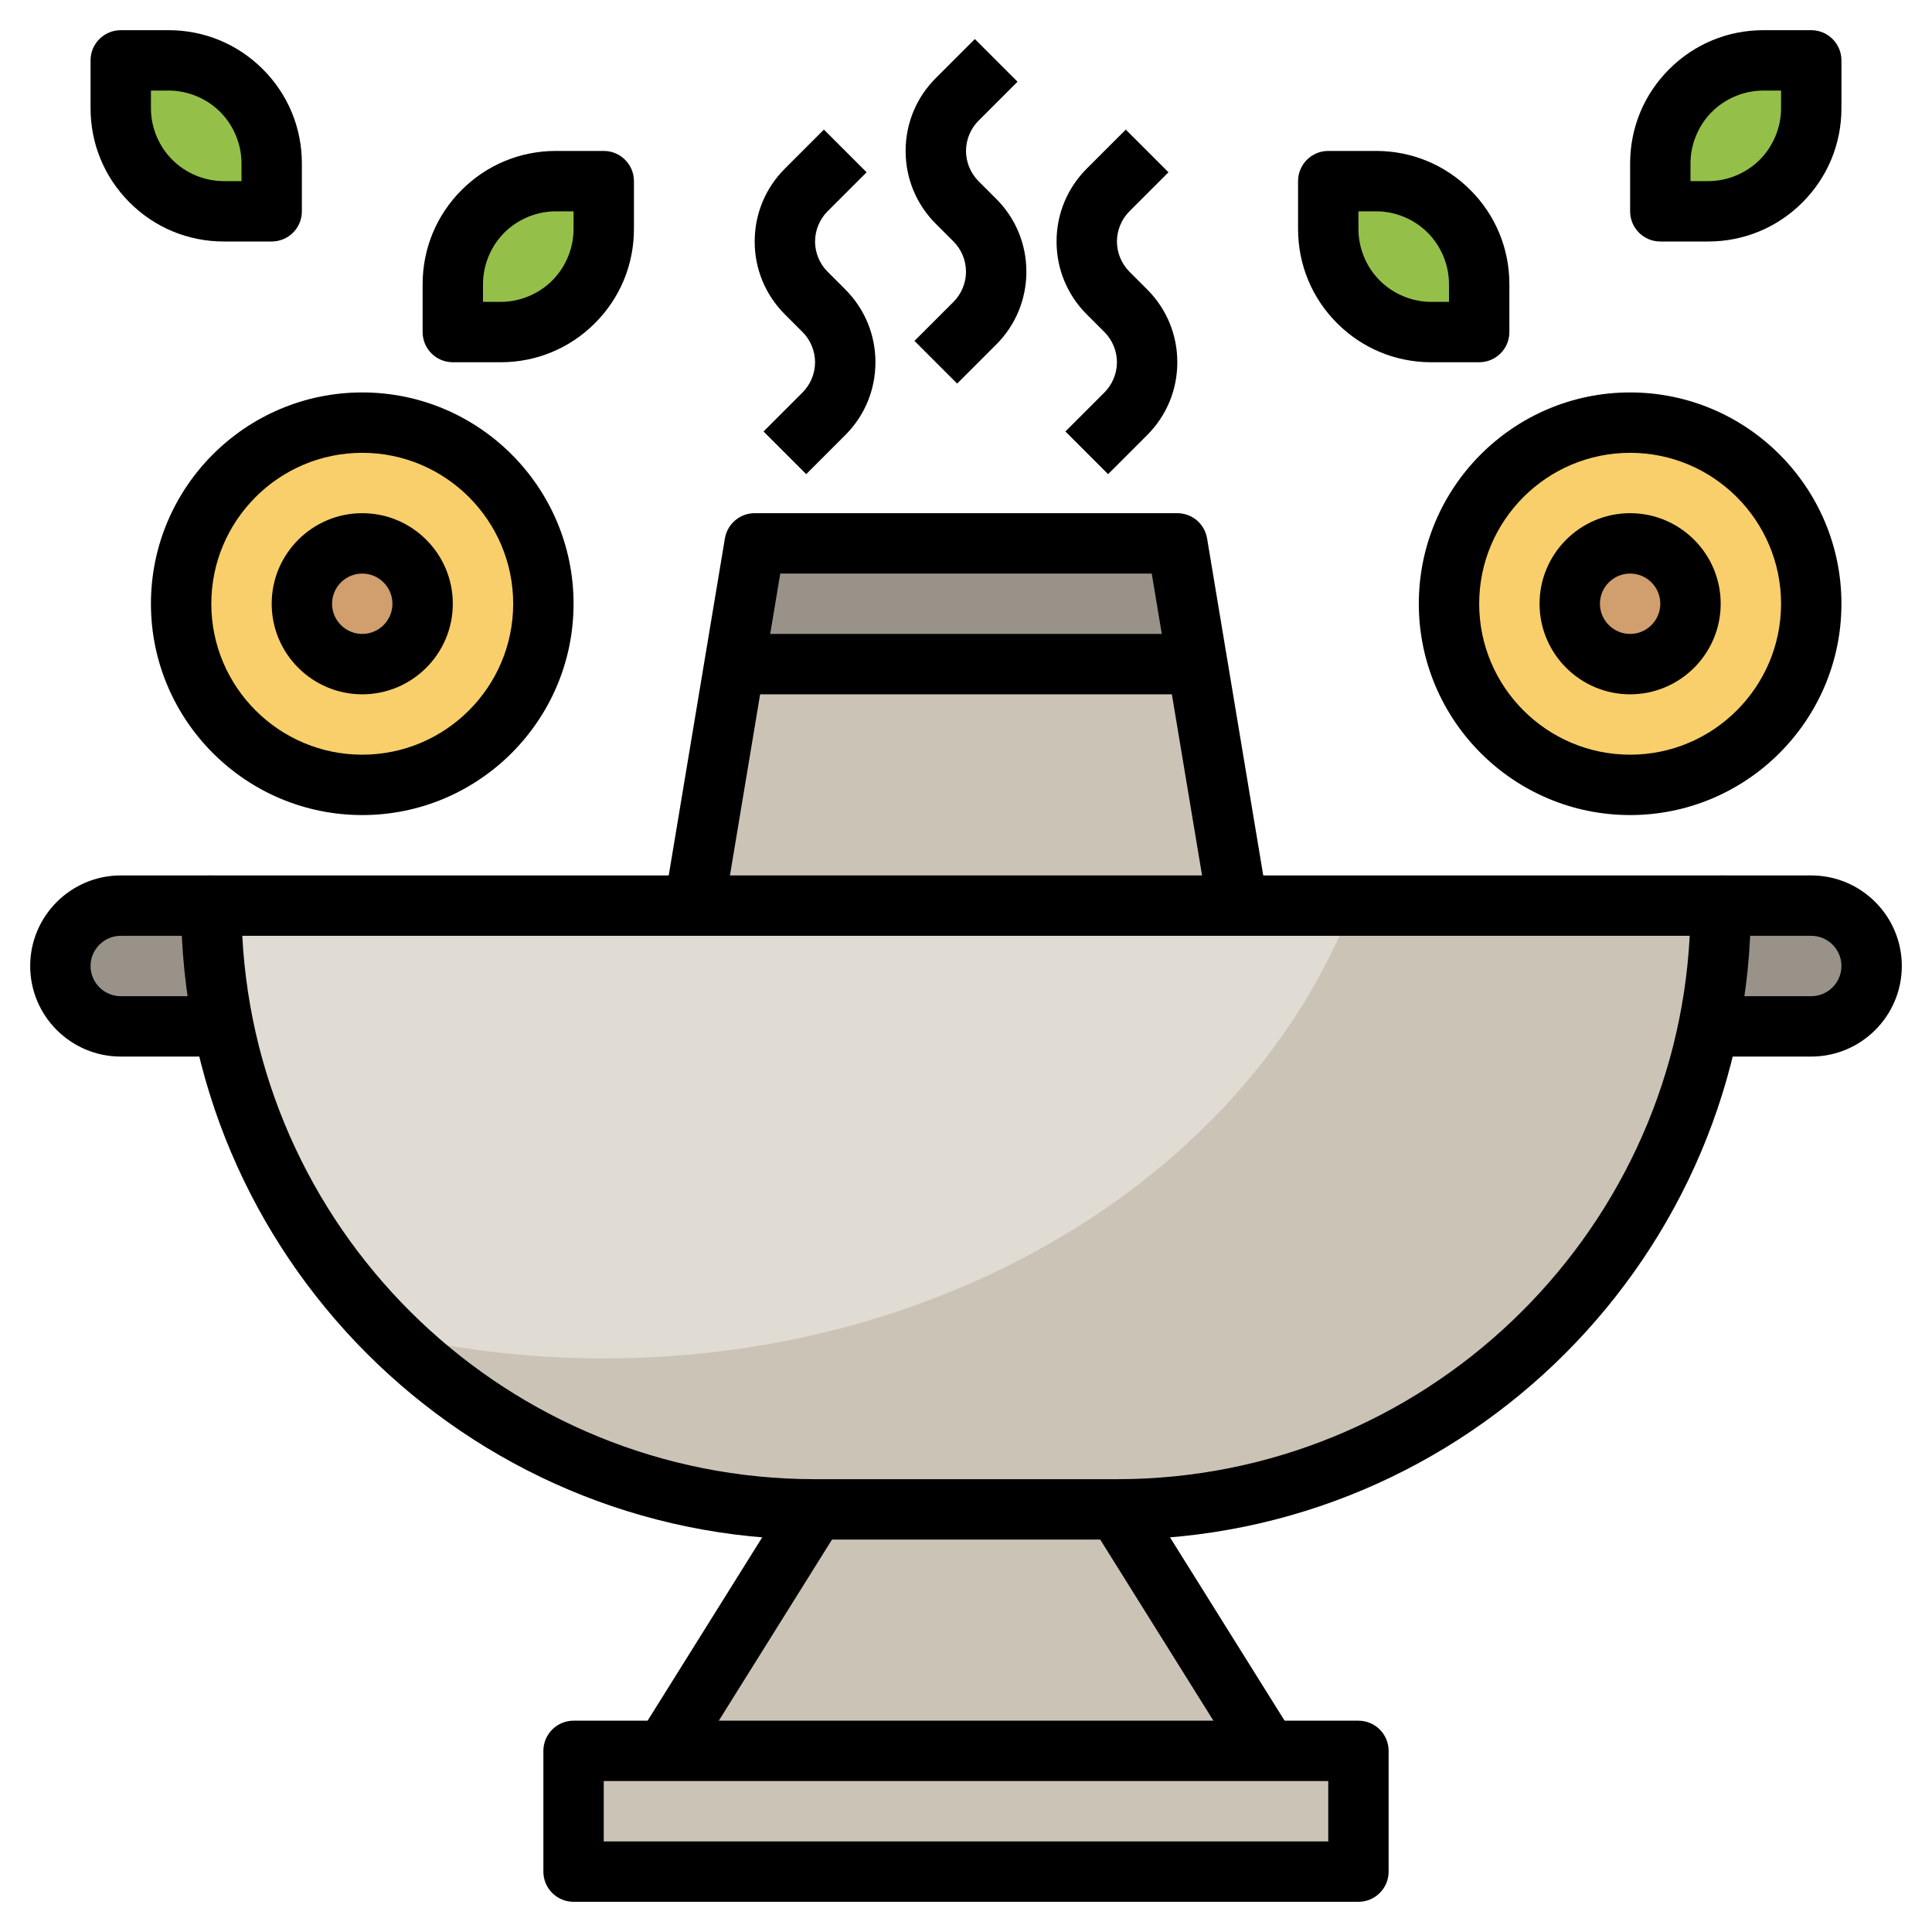 <svg id="Layer_3" enable-background="new 0 0 64 64" height="512" viewBox="0 0 64 64" width="512" xmlns="http://www.w3.org/2000/svg"><g><g><path d="m37 50h-10c-11.046 0-20-8.954-20-20h50c0 11.046-8.954 20-20 20z" fill="#cbc3b6"/></g><g><path d="m60 30h-3c0 1.37-.139 2.707-.402 4h3.402c1.105 0 2-.895 2-2s-.895-2-2-2z" fill="#989289"/></g><g><path d="m44.787 30h-37.787c0 5.544 2.258 10.56 5.902 14.182 2.257.529 4.636.818 7.098.818 11.619 0 21.455-6.304 24.787-15z" fill="#e0dbd3"/></g><g><path d="m23 30 2-12h14l2 12z" fill="#cbc3b6"/></g><g><path d="m39.667 22-.667-4h-14l-.667 4z" fill="#989289"/></g><g><path d="m42 58-5-8h-10l-5 8z" fill="#cbc3b6"/></g><g><path d="m19 58h26v4h-26z" fill="#cbc3b6"/></g><g><path d="m7 30h-3c-1.105 0-2 .895-2 2s.895 2 2 2h3.403c-.263-1.293-.403-2.63-.403-4z" fill="#989289"/></g><g><circle cx="54" cy="20" fill="#f8cf6a" r="6"/></g><g><circle cx="54" cy="20" fill="#d19e6d" r="2"/></g><g><circle cx="12" cy="20" fill="#f8cf6a" r="6"/></g><g><circle cx="12" cy="20" fill="#d19e6d" r="2"/></g><g><path d="m56 3c.64-.64 1.509-1 2.414-1h1.586v1.586c0 .905-.36 1.774-1 2.414-.64.64-1.509 1-2.414 1h-1.586v-1.586c0-.905.36-1.774 1-2.414z" fill="#94c049"/></g><g><path d="m48 7c-.64-.64-1.509-1-2.414-1h-1.586v1.586c0 .905.36 1.774 1 2.414.64.64 1.509 1 2.414 1h1.586v-1.586c0-.905-.36-1.774-1-2.414z" fill="#94c049"/></g><g><path d="m8 3c-.64-.64-1.509-1-2.414-1h-1.586v1.586c0 .905.36 1.774 1 2.414.64.64 1.509 1 2.414 1h1.586v-1.586c0-.905-.36-1.774-1-2.414z" fill="#94c049"/></g><g><path d="m16 7c.64-.64 1.509-1 2.414-1h1.586v1.586c0 .905-.36 1.774-1 2.414-.64.64-1.509 1-2.414 1h-1.586v-1.586c0-.905.36-1.774 1-2.414z" fill="#94c049"/></g><g><path d="m45 63h-26c-.552 0-1-.448-1-1v-4c0-.552.448-1 1-1h26c.552 0 1 .448 1 1v4c0 .552-.448 1-1 1zm-25-2h24v-2h-24z"/></g><g><path d="m37 51h-10c-11.58 0-21-9.42-21-21 0-.552.448-1 1-1h50c.552 0 1 .448 1 1 0 11.58-9.42 21-21 21zm-28.974-20c.522 10.013 8.833 18 18.974 18h10c10.141 0 18.452-7.987 18.974-18z"/></g><g><path d="m19.783 53h9.434v2h-9.434z" transform="matrix(.53 -.848 .848 .53 -34.279 46.171)"/></g><g><path d="m38.5 49.283h2v9.434h-2z" transform="matrix(.848 -.53 .53 .848 -22.616 29.143)"/></g><g><path d="m60 35h-3v-2h3c.551 0 1-.449 1-1s-.449-1-1-1h-3v-2h3c1.654 0 3 1.346 3 3s-1.346 3-3 3z"/></g><g><path d="m7 35h-3c-1.654 0-3-1.346-3-3s1.346-3 3-3h3v2h-3c-.551 0-1 .449-1 1s.449 1 1 1h3z"/></g><g><path d="m40.014 30.165-1.861-11.165h-12.306l-1.861 11.165-1.973-.329 2-12c.081-.482.498-.836.987-.836h14c.489 0 .906.354.986.835l2 12z"/></g><g><path d="m24 21h16v2h-16z"/></g><g><path d="m26.707 15.707-1.414-1.414 1.293-1.293c.263-.263.414-.628.414-1s-.151-.737-.414-1l-.586-.586c-.645-.644-1-1.502-1-2.414s.355-1.77 1-2.414l1.293-1.293 1.414 1.414-1.293 1.293c-.263.263-.414.628-.414 1s.151.737.414 1l.586.586c.645.645 1 1.502 1 2.414s-.355 1.77-1 2.414z"/></g><g><path d="m31.707 12.707-1.414-1.414 1.293-1.293c.263-.263.414-.628.414-1s-.151-.737-.414-1l-.586-.586c-.645-.644-1-1.502-1-2.414s.355-1.77 1-2.414l1.293-1.293 1.414 1.414-1.293 1.293c-.263.263-.414.628-.414 1s.151.737.414 1l.586.586c.645.644 1 1.502 1 2.414s-.355 1.77-1 2.414z"/></g><g><path d="m36.707 15.707-1.414-1.414 1.293-1.293c.263-.263.414-.628.414-1s-.151-.737-.414-1l-.586-.586c-.645-.644-1-1.502-1-2.414s.355-1.77 1-2.414l1.293-1.293 1.414 1.414-1.293 1.293c-.263.263-.414.628-.414 1s.151.737.414 1l.586.586c.645.645 1 1.502 1 2.414s-.355 1.77-1 2.414z"/></g><g><path d="m12 27c-3.86 0-7-3.14-7-7s3.14-7 7-7 7 3.14 7 7-3.14 7-7 7zm0-12c-2.757 0-5 2.243-5 5s2.243 5 5 5 5-2.243 5-5-2.243-5-5-5z"/></g><g><path d="m12 23c-1.654 0-3-1.346-3-3s1.346-3 3-3 3 1.346 3 3-1.346 3-3 3zm0-4c-.551 0-1 .449-1 1s.449 1 1 1 1-.449 1-1-.449-1-1-1z"/></g><g><path d="m54 27c-3.86 0-7-3.14-7-7s3.14-7 7-7 7 3.14 7 7-3.14 7-7 7zm0-12c-2.757 0-5 2.243-5 5s2.243 5 5 5 5-2.243 5-5-2.243-5-5-5z"/></g><g><path d="m54 23c-1.654 0-3-1.346-3-3s1.346-3 3-3 3 1.346 3 3-1.346 3-3 3zm0-4c-.551 0-1 .449-1 1s.449 1 1 1 1-.449 1-1-.449-1-1-1z"/></g><g><path d="m56.586 8h-1.586c-.552 0-1-.448-1-1v-1.586c0-1.179.459-2.288 1.293-3.121.833-.834 1.942-1.293 3.121-1.293h1.586c.552 0 1 .448 1 1v1.586c0 1.179-.459 2.288-1.293 3.121-.833.834-1.942 1.293-3.121 1.293zm-.586-2h.586c.635 0 1.258-.258 1.707-.707s.707-1.072.707-1.707v-.586h-.586c-.635 0-1.258.258-1.707.707s-.707 1.072-.707 1.707z"/></g><g><path d="m49 12h-1.586c-1.179 0-2.288-.459-3.121-1.293-.834-.833-1.293-1.942-1.293-3.121v-1.586c0-.552.448-1 1-1h1.586c1.179 0 2.288.459 3.121 1.293.834.833 1.293 1.942 1.293 3.121v1.586c0 .552-.448 1-1 1zm-4-5v.586c0 .635.258 1.258.707 1.707s1.072.707 1.707.707h.586v-.586c0-.635-.258-1.258-.707-1.707s-1.072-.707-1.707-.707z"/></g><g><path d="m9 8h-1.586c-1.179 0-2.288-.459-3.121-1.293-.834-.833-1.293-1.942-1.293-3.121v-1.586c0-.552.448-1 1-1h1.586c1.179 0 2.288.459 3.121 1.293.834.833 1.293 1.942 1.293 3.121v1.586c0 .552-.448 1-1 1zm-4-5v.586c0 .635.258 1.258.707 1.707s1.072.707 1.707.707h.586v-.586c0-.635-.258-1.258-.707-1.707s-1.072-.707-1.707-.707z"/></g><g><path d="m16.586 12h-1.586c-.552 0-1-.448-1-1v-1.586c0-1.179.459-2.288 1.293-3.121.833-.834 1.942-1.293 3.121-1.293h1.586c.552 0 1 .448 1 1v1.586c0 1.179-.459 2.288-1.293 3.121-.833.834-1.942 1.293-3.121 1.293zm-.586-2h.586c.635 0 1.258-.258 1.707-.707s.707-1.072.707-1.707v-.586h-.586c-.635 0-1.258.258-1.707.707s-.707 1.072-.707 1.707z"/></g></g></svg>